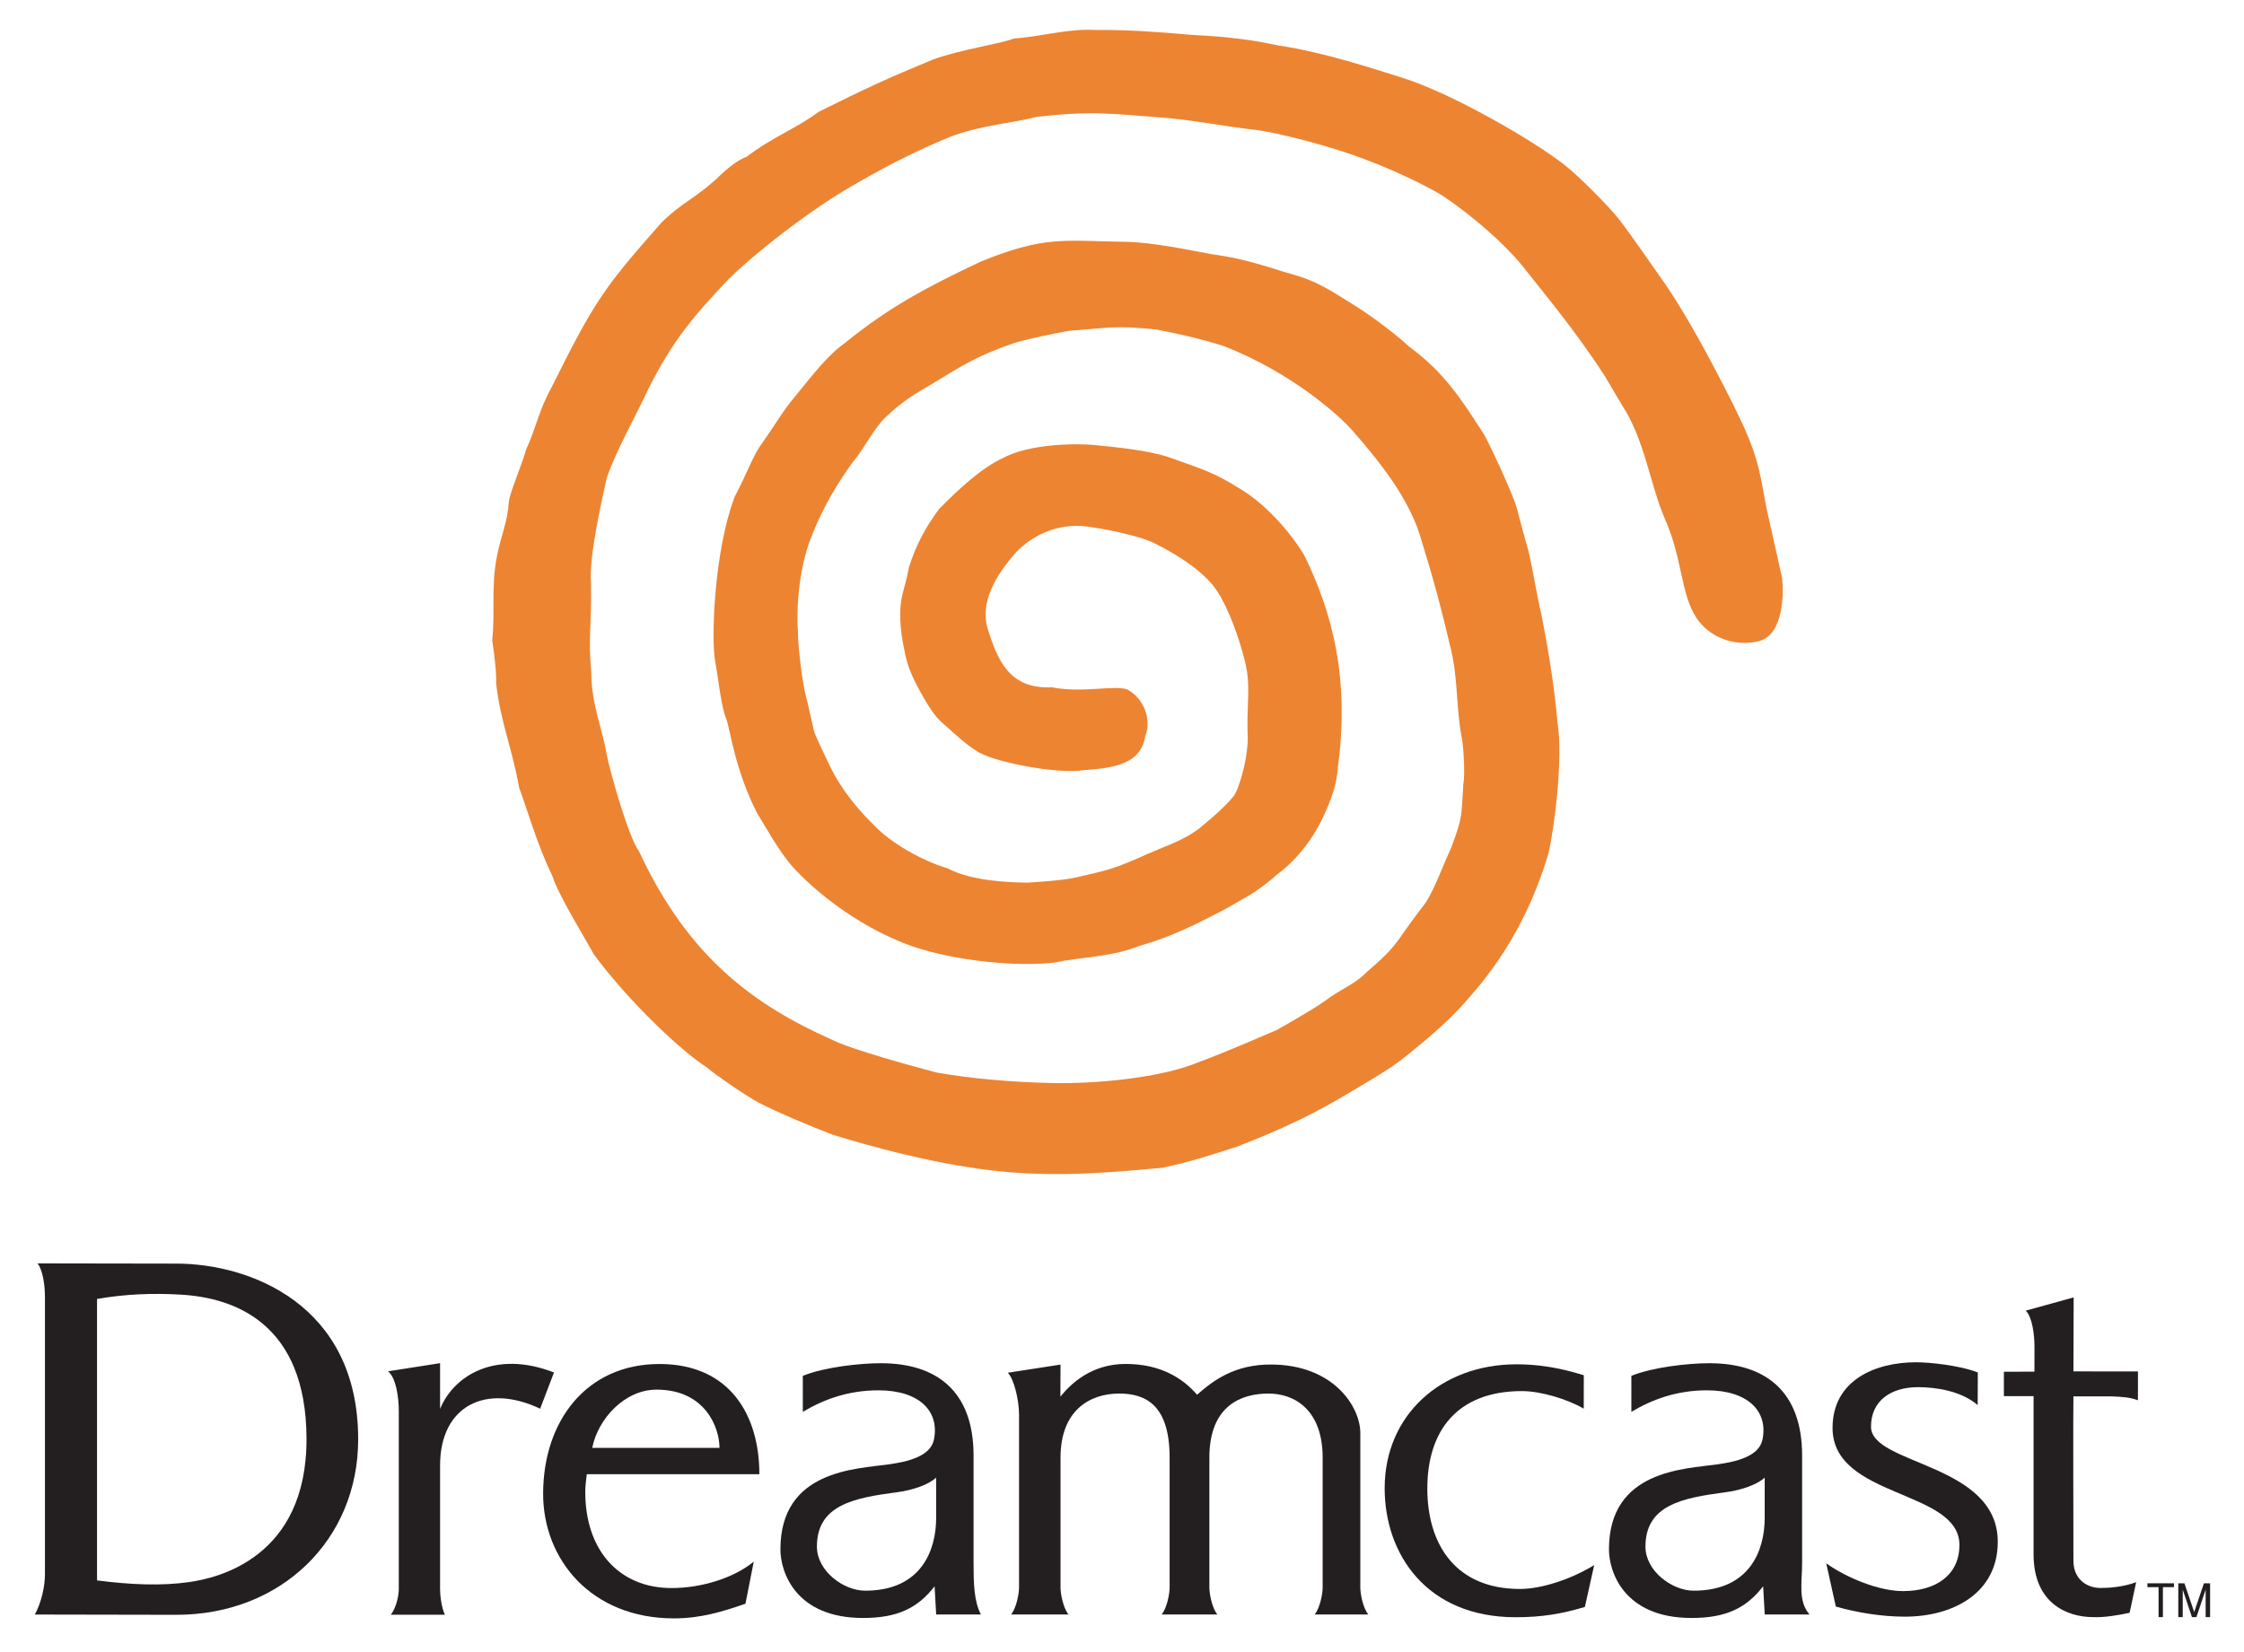 <?xml version="1.0" encoding="utf-8"?>
<!-- Generator: Adobe Illustrator 13.0.0, SVG Export Plug-In . SVG Version: 6.00 Build 14948)  -->
<!DOCTYPE svg PUBLIC "-//W3C//DTD SVG 1.1//EN" "http://www.w3.org/Graphics/SVG/1.1/DTD/svg11.dtd">
<svg version="1.1" id="Layer_1" xmlns="http://www.w3.org/2000/svg" xmlns:xlink="http://www.w3.org/1999/xlink" x="0px" y="0px"
	 width="220px" height="162px" viewBox="0 0 220 162" enable-background="new 0 0 220 162" xml:space="preserve">
<polygon fill="#231F20" points="211.623,155.648 210.531,155.648 210.531,155.271 213.133,155.271 213.133,155.648 212.05,155.648 
	212.05,158.587 211.623,158.587 211.623,155.648 "/>
<polygon fill="#231F20" points="214.898,158.587 213.993,155.894 213.993,158.587 213.557,158.587 213.557,155.271 214.161,155.271 
	215.116,158.091 216.071,155.271 216.676,155.271 216.676,158.587 216.24,158.587 216.24,155.894 215.335,158.587 214.898,158.587 
	"/>
<path fill="#231F20" d="M4.406,127.169c0-1.152-0.219-2.644-0.728-3.271c3.333,0,10.534,0.022,13.621,0.022
	c7.102,0,17.816,3.942,17.816,17.23c0,9.863-7.563,17.211-17.816,17.211c-2.249,0-10.836-0.026-13.882-0.026
	c0.625-1.153,0.989-2.717,0.989-3.952V127.169L4.406,127.169z M9.513,154.987c3.278,0.424,6.304,0.555,9.042,0.163
	c2.649-0.378,11.55-2.294,11.495-14.113c-0.053-11.2-6.969-13.759-12.299-14.073c-2.781-0.164-5.466-0.06-8.238,0.421V154.987
	L9.513,154.987z"/>
<path fill="#231F20" d="M38.041,134.481l5.103-0.797c0,1.044,0,4.108,0,4.493c1.309-3.234,5.381-5.833,11.169-3.581l-1.357,3.552
	c-5.297-2.513-9.812-0.308-9.812,5.574v12.138c0,0.577,0.125,1.744,0.471,2.492h-5.301c0.536-0.66,0.783-1.915,0.783-2.492v-17.509
	C39.097,137.081,38.839,135.115,38.041,134.481L38.041,134.481z"/>
<path fill="#231F20" d="M199.368,136.916c0,0.331,0,14.448,0,15.504c0,4.865,3.354,6.167,5.84,6.167
	c1.052,0.052,2.539-0.194,3.579-0.425l0.641-3.004c-1.213,0.462-2.622,0.572-3.466,0.572c-1.558,0-2.685-1.034-2.685-2.651
	c0-1.452-0.037-15.682,0-16.138h-0.017c0.208,0,3.439-0.011,3.765,0c1.061,0.038,1.875,0.103,2.575,0.384l0.004-2.829
	c0,0-6.208-0.008-6.328-0.008l0.025-7.256l-4.704,1.3c0.65,0.606,0.86,2.382,0.86,3.552c0,0-0.003,2.168-0.003,2.43
	c-0.212,0-2.598,0.011-2.994,0.011v2.391C196.878,136.915,199.368,136.916,199.368,136.916L199.368,136.916z"/>
<path fill="#231F20" d="M179.042,153.31c2.022,1.444,5.194,2.726,7.521,2.726c3.228,0,5.538-1.57,5.538-4.525
	c0-5.456-12.439-4.553-12.439-11.475c0-4.68,4.185-6.44,8.174-6.44c1.281,0,4.207,0.278,6.069,0.998l-0.016,3.196
	c-1.652-1.412-4.175-1.754-5.837-1.754c-2.64,0-4.62,1.309-4.62,3.877c0,3.771,12.428,3.553,12.428,11.291
	c0,5.004-4.337,7.338-9.108,7.338c-2.326,0-4.749-0.413-6.768-0.99L179.042,153.31L179.042,153.31z"/>
<path fill="#231F20" d="M103.961,136.965c0-0.283,0.011-2.818,0.011-3.143l-5.166,0.799c0.622,0.652,1.1,2.688,1.1,4.142v16.929
	c0,0.577-0.247,1.978-0.783,2.638h5.633c-0.536-0.66-0.783-2.061-0.783-2.638v-12.738c0-4.66,2.883-6.291,5.752-6.291
	c2.597,0,4.944,1.124,4.944,6.291v12.738c0,0.577-0.248,1.978-0.783,2.638h5.463c-0.536-0.66-0.783-2.061-0.783-2.638v-12.738
	c0-5.167,3.193-6.291,5.793-6.291c2.596,0,5.313,1.63,5.313,6.291v12.738c0,0.577-0.247,1.978-0.783,2.638h5.259
	c-0.536-0.66-0.783-2.061-0.783-2.638v-15.156c0-2.583-2.634-6.721-8.79-6.721c-3.58,0-5.647,1.592-7.217,2.963
	c-1.335-1.558-3.509-3.02-7.001-3.02C106.952,133.758,104.943,135.752,103.961,136.965L103.961,136.965z"/>
<path fill="#231F20" d="M91.779,144.906c-0.737,0.693-2.281,1.232-3.875,1.441c-4.187,0.549-7.814,1.245-7.814,5.324
	c0,2.419,2.636,4.324,4.726,4.324c5.534,0,6.964-3.992,6.964-7.138V144.906L91.779,144.906z M78.707,134.924
	c2.112-0.847,5.521-1.235,7.657-1.235c5.458,0,9.084,2.727,9.084,9.058v10.501c0,1.946,0.029,3.787,0.723,5.081h-4.388l-0.157-2.762
	c-1.662,2.144-3.646,3.104-7.016,3.104c-6.647,0-8.099-4.542-8.099-6.726c0-7.789,7.414-7.881,10.633-8.339
	c1.781-0.253,4.074-0.756,4.418-2.426c0.569-2.763-1.407-4.834-5.442-4.834c-2.961,0-5.387,0.9-7.413,2.113V134.924L78.707,134.924z
	 M173.01,144.906c-0.737,0.693-2.282,1.232-3.876,1.441c-4.186,0.549-7.814,1.245-7.814,5.324c0,2.419,2.636,4.324,4.726,4.324
	c5.534,0,6.964-3.992,6.964-7.138V144.906L173.01,144.906z M159.938,134.924c2.112-0.847,5.521-1.235,7.657-1.235
	c5.458,0,9.084,2.727,9.084,9.058v10.501c0,1.946-0.424,3.748,0.722,5.081h-4.388l-0.157-2.762
	c-1.662,2.144-3.646,3.104-7.015,3.104c-6.646,0-8.099-4.542-8.099-6.726c0-7.789,7.414-7.881,10.633-8.339
	c1.782-0.253,4.075-0.756,4.418-2.426c0.568-2.763-1.407-4.834-5.442-4.834c-2.961,0-5.387,0.9-7.413,2.113V134.924L159.938,134.924
	z"/>
<path fill="#231F20" d="M155.268,138.145c-1.647-0.961-4.245-1.724-6.057-1.724c-6.361,0-9.277,3.913-9.277,9.548
	c0,5.583,2.849,9.857,9.072,9.857c2.133,0,5.037-0.957,7.29-2.342l-0.917,4.107c-2.293,0.682-4.226,1.007-6.785,1.007
	c-8.745,0-12.843-6.201-12.843-12.654c0-7.134,5.498-12.149,12.938-12.149c3.252,0,5.627,0.798,6.586,1.07L155.268,138.145
	L155.268,138.145z"/>
<path fill="#231F20" d="M57.38,146.268c0.003-0.59,0.081-1.152,0.148-1.696h16.919c0-5.817-2.908-10.807-9.8-10.807
	c-7.153,0-11.399,5.594-11.399,12.729c0,6.453,4.728,12.217,12.825,12.217c2.56,0,4.701-0.631,7.011-1.439l0.813-4.125
	c-1.976,1.627-5.171,2.59-8.053,2.59C60.661,155.736,57.356,151.985,57.38,146.268L57.38,146.268z M58.063,141.992
	c0.549-2.831,3.167-5.713,6.301-5.713c4.789,0,6.175,3.737,6.175,5.714C70.538,141.992,58.063,142,58.063,141.992L58.063,141.992z"
	/>
<path fill="#ED8432" d="M125.279,4.448c4.702,0.706,9.504,2.348,12.008,3.114c5.045,1.542,13.235,6.335,16.127,8.634
	c1.368,1.087,4.245,3.934,5.359,5.367c1.085,1.396,3.158,4.42,4.481,6.283c2.105,3.075,4.584,7.655,6.687,11.87
	c2.349,4.709,2.51,6.073,3.22,10.01l1.553,6.94c0.146,1.2,0.267,5.602-2.317,6.219c-2.583,0.617-4.971-0.575-6.097-2.317
	c-1.558-2.411-1.343-5.833-3.105-9.75c-1.374-3.166-1.975-7.767-4.169-11.076l-1.721-2.91c-3.045-4.688-6.219-8.409-8.112-10.836
	c-1.667-2.039-4.78-4.811-7.731-6.783c-2.729-1.655-7.141-3.542-10.323-4.514c-1.014-0.33-5.354-1.606-8.051-1.965
	c-3.66-0.411-6.068-0.99-9.546-1.235c-4.294-0.303-6.354-0.685-11.924-0.034c-2.11,0.572-5.453,0.799-8.462,1.95
	c-2.43,0.991-5.81,2.592-9.121,4.537c-3.563,1.954-8.972,5.95-12.559,9.362c-3.615,3.863-5.423,5.936-7.916,10.833
	c-1.104,2.423-3.239,6.171-4.1,8.817c-0.588,2.686-1.71,7.696-1.521,10.129c0.085,4.359-0.296,5.257,0.031,8.82
	c0.012,3.208,1.065,5.432,1.503,8.056c0.375,1.813,2.114,8.086,3.19,9.542c4.891,10.538,11.456,15.102,18.772,18.394
	c2.062,1.05,8.515,2.777,10.382,3.272c3.183,0.574,7.372,0.957,11.404,1.035c4.242,0.083,10.089-0.492,13.637-1.798
	c3.84-1.412,8.28-3.419,8.229-3.363c1.782-0.982,4.501-2.585,5.348-3.29c1.637-1.049,2.623-1.455,3.593-2.465
	c1.399-1.224,2.246-1.929,3.306-3.446c0.59-0.855,1.527-2.164,2.44-3.321c0.982-1.609,1.546-3.305,2.505-5.403
	c1.147-3.103,0.969-2.954,1.187-6.25c0.206-0.955-0.022-4.165-0.195-4.71c-0.517-2.962-0.334-5.575-1.012-8.451
	c-0.916-3.891-1.677-6.803-2.846-10.536c-1.099-4.203-4.327-8.097-6.75-10.878c-1.501-1.724-6.158-5.796-12.619-8.339
	c-1.819-0.612-4.797-1.306-6.688-1.651c-4.037-0.422-4.694-0.151-8.559,0.132c-1.33,0.232-4.418,0.863-5.553,1.262
	c-3.32,1.166-4.541,1.907-7.935,3.986c-1.58,0.917-2.771,1.619-4.386,3.133c-1.289,1.193-2.21,3.221-3.254,4.41
	c-1.43,1.946-3.022,4.542-4.09,7.342c-1.158,2.785-1.531,6.706-1.355,9.229c0,1.923,0.523,5.443,0.731,6.213
	c0.207,0.771,0.727,3.161,0.84,3.641c0.113,0.479,1.356,3.008,1.527,3.374c0.701,1.492,2.043,3.636,4.304,5.825
	c1.668,1.822,4.893,3.61,7.307,4.303c2.165,1.188,5.816,1.39,7.836,1.394c0.994-0.06,3.533-0.216,4.858-0.534
	c2.687-0.645,3.183-0.662,5.952-1.865c2.485-1.152,4.171-1.567,5.902-2.846c0,0,2.376-1.862,3.456-3.224
	c0.57-0.719,1.547-4.145,1.373-6.267c-0.081-2.905,0.342-4.553-0.251-6.943c-0.593-2.39-1.605-5.16-2.702-6.867
	c-1.111-1.729-3.5-3.414-6.219-4.755c-1.522-0.752-5.129-1.449-6.659-1.63c-2.907-0.345-5.338,0.974-6.814,2.483
	c-1.28,1.463-3.81,4.502-2.802,7.644c0.912,2.843,2.013,5.872,6.277,5.647c2.926,0.609,6.311-0.275,7.438,0.244
	c1.673,0.95,2.316,3.048,1.708,4.511c-0.424,2.821-3.126,3.159-6.01,3.374c-2.58,0.432-9.133-0.831-10.573-1.91
	c-0.966-0.574-2.445-1.953-3.487-2.884c-0.749-0.67-1.597-2.164-2.176-3.237c-0.711-1.318-1.07-2.288-1.253-3.147
	c-0.217-1.02-0.664-2.967-0.495-4.914c0.114-1.313,0.466-1.872,0.816-3.792c0.697-2.177,1.563-3.834,2.956-5.722
	c1.815-1.842,4.12-4.035,6.37-5.054c1.984-1.048,5.46-1.434,8.605-1.25c2.551,0.244,5.569,0.555,7.564,1.224
	c3.415,1.22,4.391,1.463,7.194,3.231c2.369,1.466,4.752,4.163,6.082,6.397c2.829,5.789,4.452,12.229,3.272,20.898
	c-0.097,1.465-0.553,2.896-1.466,4.835c-0.843,1.79-2.322,3.967-4.541,5.606c-0.894,0.827-2.303,1.845-3.45,2.441
	c-1.628,0.988-2.723,1.502-4.423,2.356c-1.492,0.701-3.231,1.503-5.499,2.133c-2.458,0.972-4.344,1.012-7.435,1.473
	c-3.043,0.763-11.368,0.218-16.327-1.969c-3.385-1.423-7.183-3.932-10.07-6.99c-1.604-1.681-3.173-4.731-3.634-5.355
	c-2.296-4.414-2.746-8.566-3.114-9.438c-0.5-1.185-0.749-3.842-1.084-5.66c-0.378-2.038-0.144-10.585,1.914-16.071
	c1.16-2.184,1.839-4.131,2.624-5.154c1.411-2.007,2.093-3.261,3.293-4.684c1.809-2.194,3.126-3.984,4.888-5.246
	c4.49-3.651,8.241-5.577,13.314-7.987c6.304-2.567,8.197-2.036,14.163-1.941c2.684,0.023,6.59,0.867,8.51,1.217
	c3.566,0.475,5.609,1.334,8.021,2.007c2.579,0.72,4.07,1.869,6.186,3.148c1.742,1.125,3.792,2.666,5.146,3.917
	c3.464,2.54,5.135,5.21,7.258,8.489c0.385,0.55,2.906,5.923,3.308,7.419c0.186,0.749,0.757,2.9,1.123,4.157
	c0.471,1.994,0.699,3.76,1.224,6.01c0.47,2.318,1.27,6.695,1.617,10.786c0.583,3.509-0.351,10.672-0.902,12.871
	c-1.227,4.1-3.373,9.104-7.611,13.923c-1.8,2.134-3.714,3.788-5.925,5.583c-1.691,1.411-3.142,2.232-5.754,3.792
	c-3.548,2.117-6.248,3.469-11.221,5.413c-2.025,0.65-4.576,1.505-7.326,2.074c-5.327,0.492-10.801,0.964-16.776,0.254
	c-5.976-0.711-11.962-2.395-15.498-3.481c-1.951-0.732-5.731-2.317-7.316-3.17c-1.031-0.524-4.488-2.888-5.075-3.457
	c-2.369-1.466-7.671-6.452-11.094-11.1c-0.75-1.436-3.447-5.745-4.032-7.633c-1.555-3.193-2.639-7.055-3.276-8.705
	c-0.672-3.851-1.807-6.331-2.25-10.197c0.051-0.91-0.183-3.051-0.389-4.236c0.301-2.646-0.101-5.14,0.424-8.02
	c0.461-2.431,1.072-3.446,1.217-5.643c0.142-0.94,1.352-3.767,1.674-5.025c0.976-2.072,1.219-3.779,2.493-6.094
	c1.836-3.608,3.755-7.759,6.704-11.385c0.842-1.124,3.23-3.821,4.044-4.756c1.924-1.923,3.053-2.227,5.235-4.157
	c0.227-0.143,1.668-1.786,3.177-2.351c2.501-1.932,4.662-2.641,7.042-4.398c4.77-2.376,6.509-3.178,11.244-5.148
	c2.736-0.976,6.552-1.516,7.926-2.049c2.614-0.162,5.267-0.996,8.017-0.83c3.087-0.029,6.198,0.191,9.3,0.473
	C118.848,3.543,121.577,3.645,125.279,4.448L125.279,4.448z"/>
</svg>
